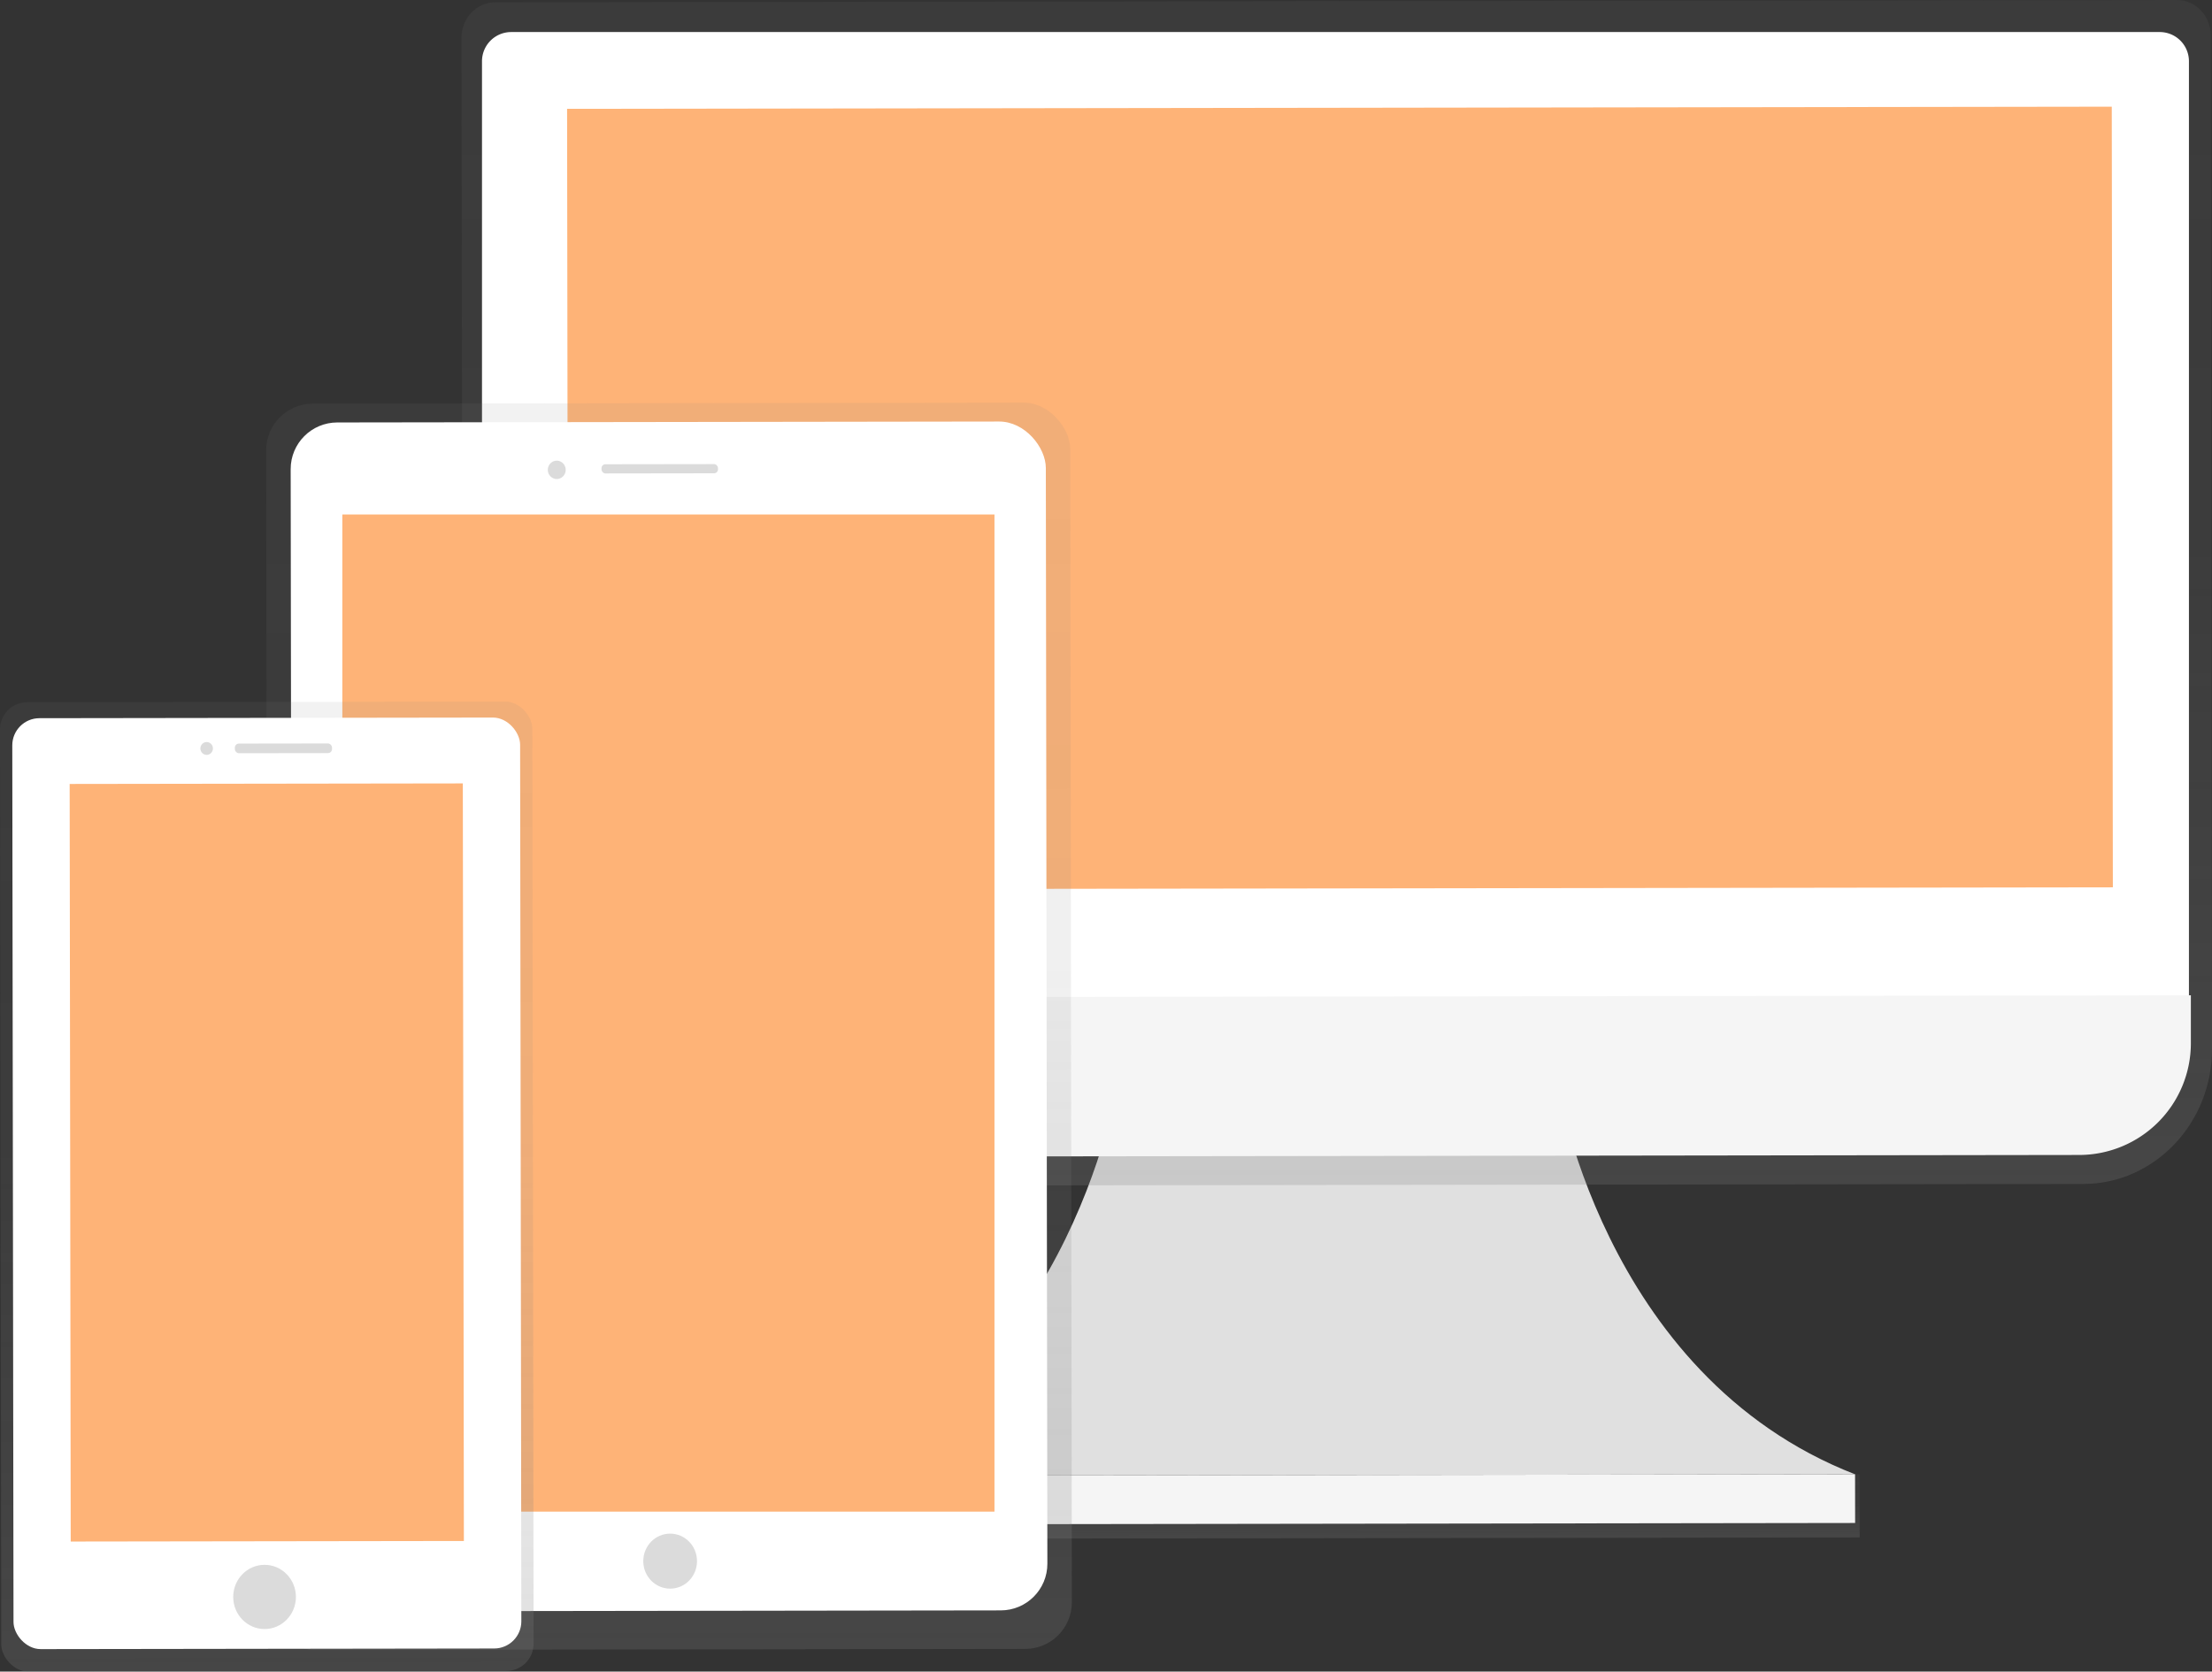 <svg id="d2ec24bc-8034-4145-bbaa-ac0081ffc938" data-name="Layer 1" xmlns="http://www.w3.org/2000/svg" xmlns:xlink="http://www.w3.org/1999/xlink" width="814.27" height="615.44" viewBox="0 0 814.27 615.44"><rect x="0" y="0" width="814.27" height="615.44" fill="#333333" stroke="none"/><defs><linearGradient id="5868a8ae-9641-4bfb-a3e0-87c9707ff455" x1="684.96" y1="708.77" x2="684.96" y2="685.5" gradientTransform="translate(0.36 -0.19)" gradientUnits="userSpaceOnUse"><stop offset="0" stop-color="gray" stop-opacity="0.25"/><stop offset="0.54" stop-color="gray" stop-opacity="0.12"/><stop offset="1" stop-color="gray" stop-opacity="0.1"/></linearGradient><linearGradient id="2dc439d3-206c-40ba-88b3-0b09748d0dcc" x1="685.09" y1="578.57" x2="685.09" y2="157.81" gradientTransform="matrix(1, 0, 0, 1.04, -0.63, -19.87)" xlink:href="#5868a8ae-9641-4bfb-a3e0-87c9707ff455"/><linearGradient id="33b509d6-5684-4d10-a2d7-992d23792513" x1="439.04" y1="749.29" x2="439.04" y2="297.39" gradientTransform="matrix(1, 0, 0, 1.02, 0.11, -11.28)" xlink:href="#5868a8ae-9641-4bfb-a3e0-87c9707ff455"/><linearGradient id="c7762558-8ab5-4e43-8750-831a04cd0054" x1="439.56" y1="710.94" x2="439.56" y2="331.91" gradientTransform="matrix(1, 0, 0, 1.02, 0.11, -11.28)" gradientUnits="userSpaceOnUse"><stop offset="0" stop-opacity="0.09"/><stop offset="0.55" stop-opacity="0.07"/><stop offset="1" stop-opacity="0.02"/></linearGradient><linearGradient id="fd9cbc55-269a-4233-8dd0-3aded2a6d9e7" x1="290.89" y1="757.14" x2="290.89" y2="406.12" gradientTransform="matrix(1, 0, 0, 1.02, 0.19, -12.23)" xlink:href="#5868a8ae-9641-4bfb-a3e0-87c9707ff455"/></defs><title>Devices</title><path d="M765.64,538.41S781.71,648.5,875.73,685.08l-190.34.26-190.34.26c93.92-36.83,109.71-147,109.71-147Z" transform="translate(-192.86 -142.28)" fill="#e0e0e0"/><rect x="493.16" y="685.34" width="384.26" height="23.26" transform="translate(-193.82 -141.33) rotate(-0.08)" fill="url(#5868a8ae-9641-4bfb-a3e0-87c9707ff455)"/><rect x="495.07" y="685.34" width="380.67" height="17.94" transform="translate(-193.82 -141.33) rotate(-0.08)" fill="#f5f5f5"/><path d="M994.22,142.28l-619.08.85c-6.85,0-12.4,5.83-12.39,13l.48,361.19,0,12c0,27.44,21.33,49.66,47.55,49.62l548.93-.76c26.23,0,47.46-22.31,47.42-49.75l0-12-.48-361.19C1006.64,148.07,1001.07,142.27,994.22,142.28Z" transform="translate(-192.86 -142.28)" fill="url(#2dc439d3-206c-40ba-88b3-0b09748d0dcc)"/><path d="M381.51,153.13H988.35a10.75,10.75,0,0,1,10.75,10.75V509.16a0,0,0,0,1,0,0H370.75a0,0,0,0,1,0,0V163.88a10.75,10.75,0,0,1,10.75-10.75Z" transform="matrix(1, 0, 0, 1, -193.32, -141.33)" fill="#fff"/><path d="M958.26,567.51l-546,.75A41.15,41.15,0,0,1,371,527.17l0-17.57,628.35-.87,0,17.58A41.15,41.15,0,0,1,958.26,567.51Z" transform="translate(-192.86 -142.28)" fill="#f5f5f5"/><rect x="401.81" y="181.96" width="568.62" height="287.41" transform="translate(-193.31 -141.33) rotate(-0.08)" fill="#feb377"/><rect x="291.13" y="290.71" width="296" height="458.84" rx="17.17" ry="17.17" transform="translate(-193.58 -141.67) rotate(-0.08)" fill="url(#33b509d6-5684-4d10-a2d7-992d23792513)"/><rect x="311.85" y="325.76" width="255.62" height="384.84" transform="translate(-193.58 -141.67) rotate(-0.08)" fill="url(#c7762558-8ab5-4e43-8750-831a04cd0054)"/><rect x="300.13" y="297.65" width="277.99" height="437.71" rx="17.17" ry="17.17" transform="translate(-193.57 -141.67) rotate(-0.08)" fill="#fff"/><rect x="319.59" y="331.09" width="240.06" height="367.12" transform="matrix(1, 0, 0, 1, -193.57, -141.67)" fill="#feb377"/><ellipse cx="440.54" cy="716.44" rx="9.89" ry="10.13" transform="matrix(1, 0, 0, 1, -193.85, -141.67)" fill="#dbdbdb"/><ellipse cx="397.81" cy="315.27" rx="3.3" ry="3.38" transform="translate(-193.3 -141.73) rotate(-0.08)" fill="#dbdbdb"/><rect x="414.29" y="313.19" width="42.87" height="3.38" rx="1.43" ry="1.43" transform="translate(-193.3 -141.68) rotate(-0.08)" fill="#dbdbdb"/><rect x="193.08" y="400.71" width="195.96" height="356.89" rx="10" ry="10" transform="translate(-193.66 -141.88) rotate(-0.08)" fill="url(#fd9cbc55-269a-4233-8dd0-3aded2a6d9e7)"/><rect x="197.6" y="406.59" width="186.94" height="342.74" rx="10" ry="10" transform="translate(-193.66 -141.88) rotate(-0.08)" fill="#fff"/><rect x="218.69" y="430.82" width="144.73" height="278.92" transform="translate(-193.65 -141.88) rotate(-0.08)" fill="#feb377"/><ellipse cx="291.26" cy="729.83" rx="11.54" ry="11.82" transform="matrix(1, 0, 0, 1, -193.87, -141.88)" fill="#dbdbdb"/><ellipse cx="268.93" cy="417.85" rx="2.31" ry="2.36" transform="translate(-193.44 -141.91) rotate(-0.08)" fill="#dbdbdb"/><rect x="279.31" y="416.03" width="35.77" height="3.55" rx="1.5" ry="1.5" transform="translate(-193.44 -141.87) rotate(-0.08)" fill="#dbdbdb"/></svg>